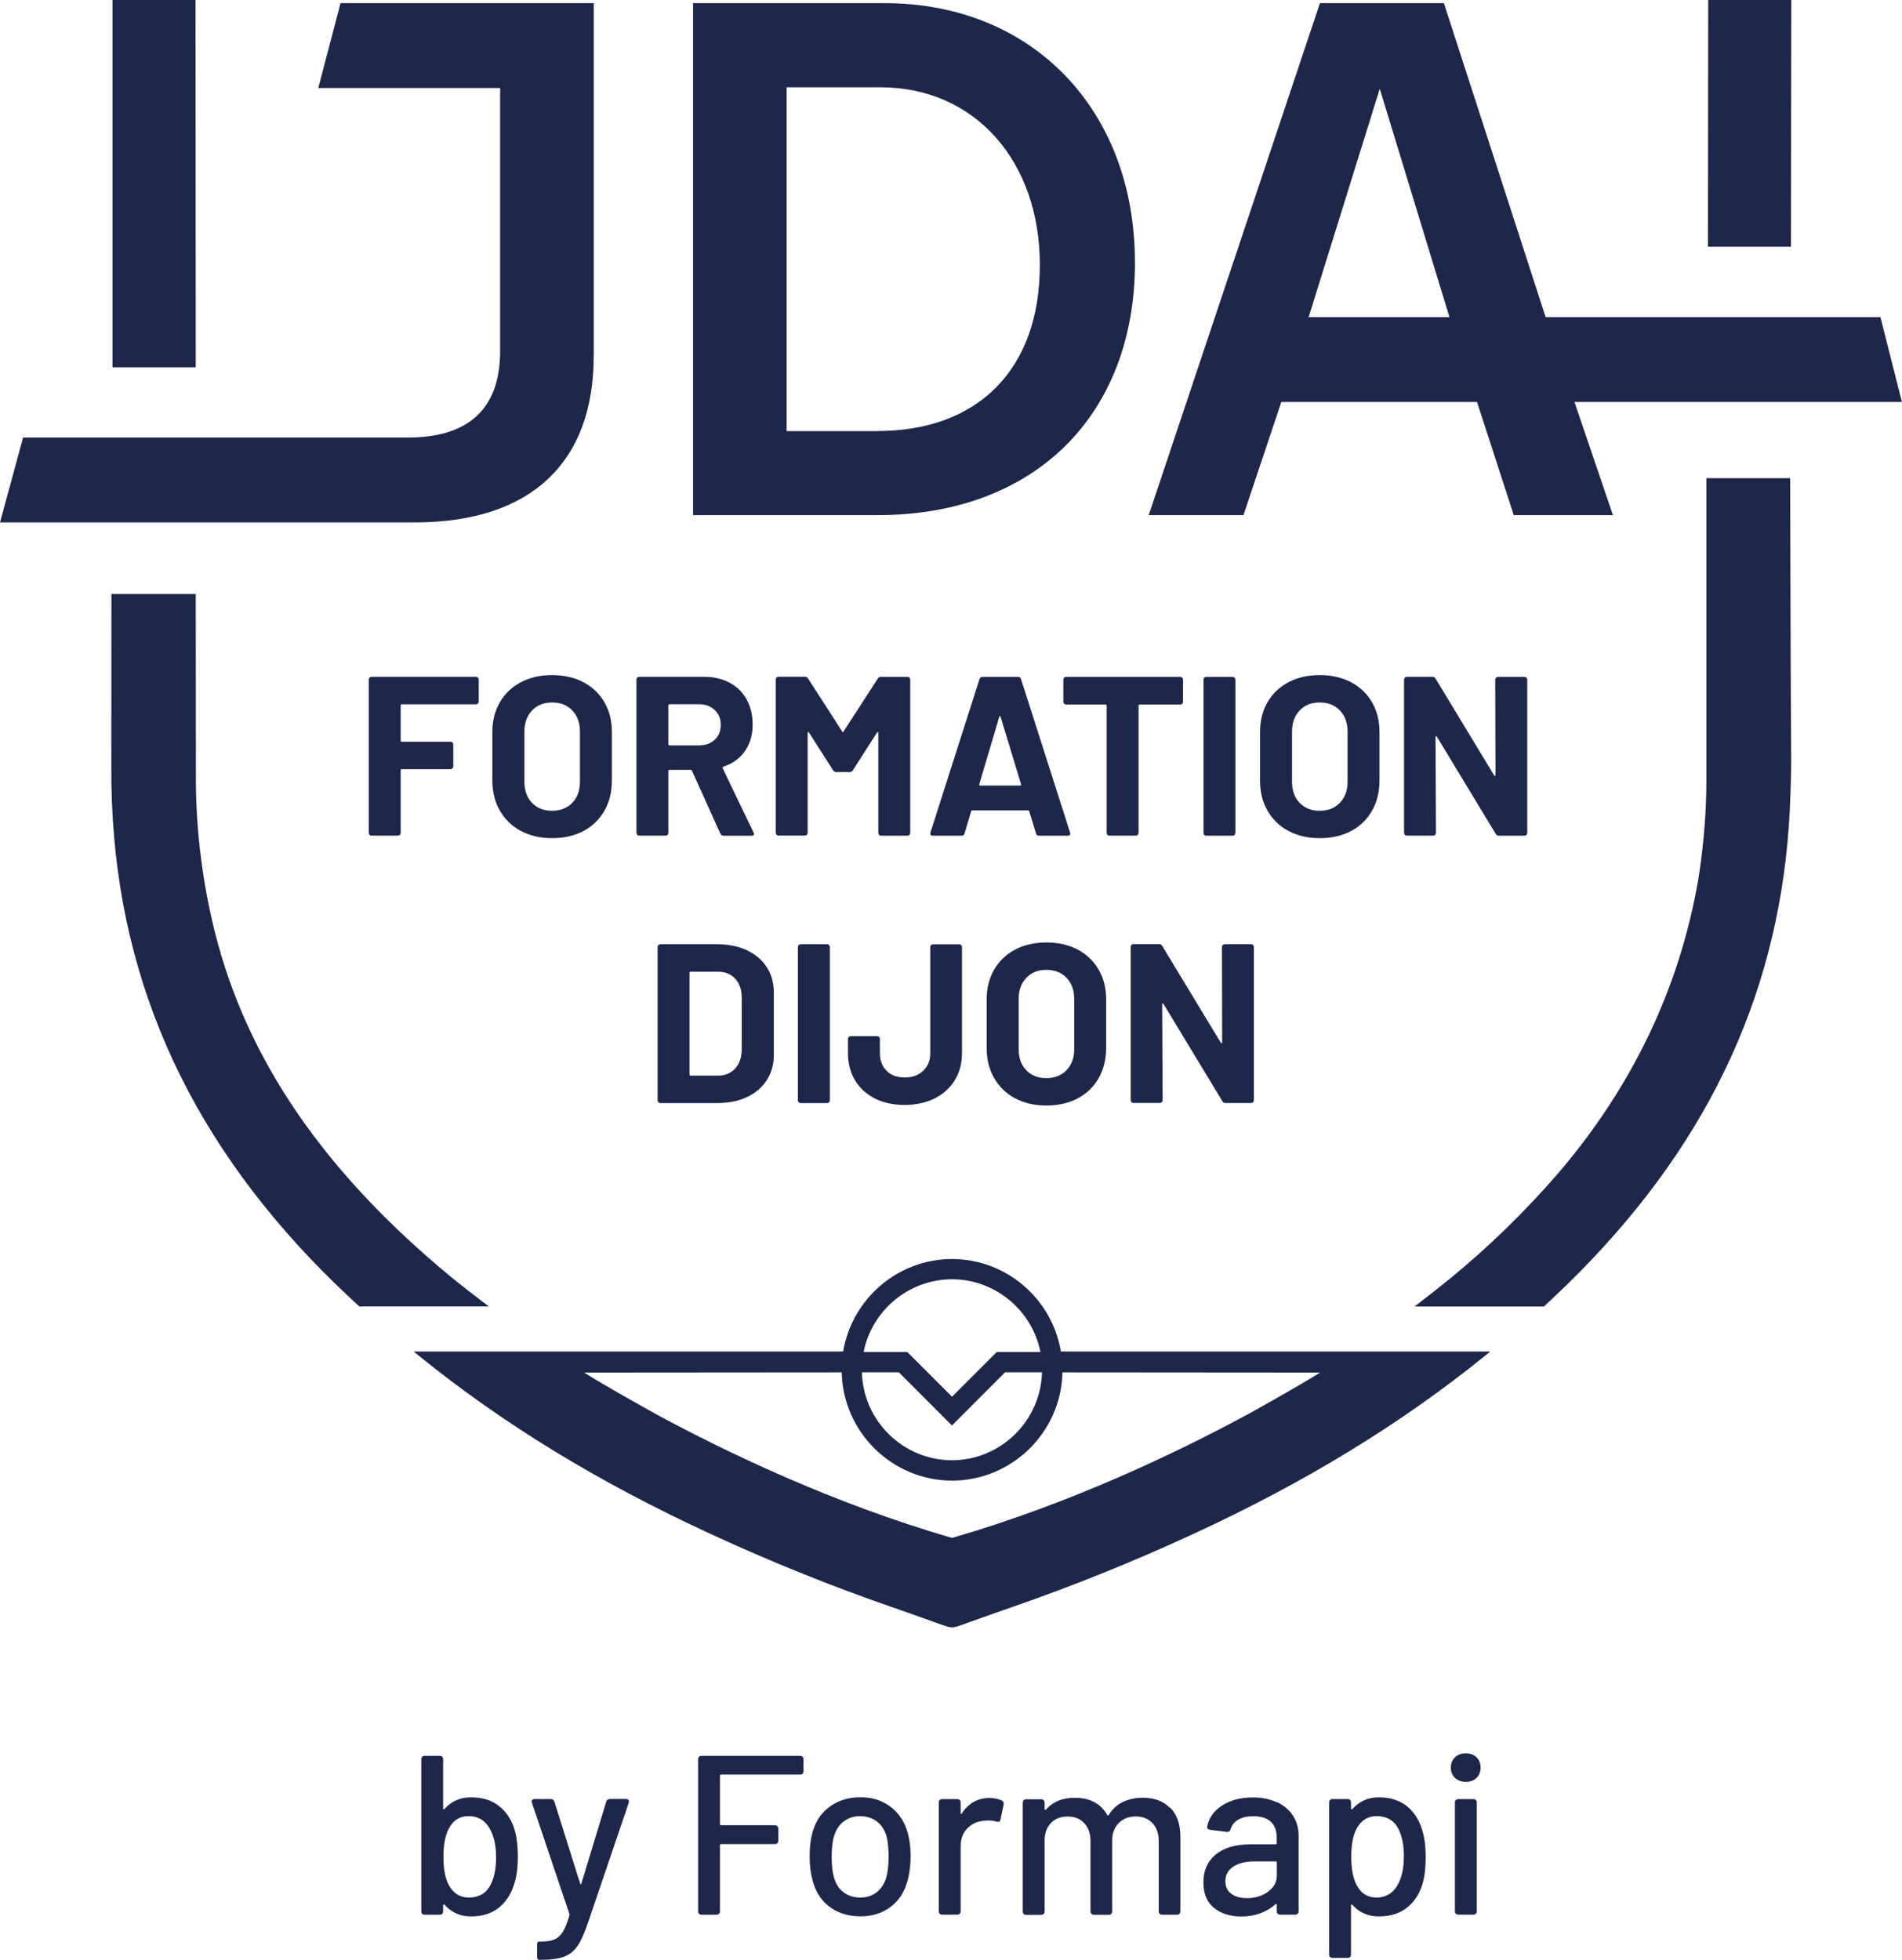 <?xml version="1.0" encoding="UTF-8"?><svg id="Calque_2" xmlns="http://www.w3.org/2000/svg" viewBox="0 0 288.27 297.04"><defs><style>.cls-1{fill:#1e274a;}</style></defs><g id="Calque_1-2"><g><g><path class="cls-1" d="M194.2,60.92h29.66l5.57,17.15h15.03l-5.83-17.15h49.63l-3.26-12.86h-50.74L218.84,.48h-18.79l-25.95,77.59h14.36l5.74-17.15Zm4.14-12.86l10.78-34.61,10.56,34.61h-21.34Z"/><path class="cls-1" d="M172.01,39.73C172.01,16.62,156.43,.48,134.11,.48h-29.07V78.07h27.97c23.7,0,39.01-15.05,39.01-38.35Zm-39.01,25.6h-13.78V13.23h14.22c14.23,0,24.16,11.08,24.16,26.94s-9.43,25.15-24.6,25.15Z"/><path class="cls-1" d="M89.99,53.97V.48H51.61l-3.37,12.86h27.56V53.2c0,8.64-4.65,13.05-13.82,13.11H3.5l-3.5,12.86H63.29c17.21-.15,26.69-9.09,26.69-25.2Z"/><polygon class="cls-1" points="29.67 55.66 29.63 0 17.05 0 17.05 55.66 29.67 55.66"/><polygon class="cls-1" points="271.49 0 258.9 0 258.86 37.39 271.44 37.39 271.49 0"/><path class="cls-1" d="M73.24,197.35c-1.62-1.25-3.3-2.53-4.89-3.84-19.3-15.92-31.02-33.07-35.83-52.44-1.82-7.31-2.79-15.12-2.83-22.6l-.02-28.45h-12.78l-.02,26.2c-.14,28.66,9.76,53.07,30.26,74.62,2.11,2.22,4.47,4.52,7.31,7.14h19.63l-.83-.64Z"/><path class="cls-1" d="M271.38,94.95l-.06-22.48h-12.7v46.1c-.02,4.37-.36,8.88-1.03,13.4l-.07,.47c-.03,.2-.06,.41-.09,.61l-.03,.2c-2.83,16.45-10.01,31.48-21.34,44.67-4.94,5.69-10.35,10.97-16.1,15.69-1.66,1.36-3.39,2.72-5.28,4.16l-.3,.23h19.62c2.54-2.35,4.96-4.72,7.18-7.05,19.58-20.59,29.46-43.77,30.19-70.87,.09-2.29,.12-4.3,.1-6.17-.04-3.51-.06-11.74-.09-18.97Z"/><path class="cls-1" d="M160.79,204.82c-1.32-7.93-8.2-14-16.5-14.02h0s0,0,0,0,0,0,0,0h0c-8.29,.02-15.17,6.09-16.5,14.02H62.69l.79,.64c12.79,10.36,27.27,19.2,44.27,27.03,9.03,4.17,18.3,7.91,27.54,11.1,1.57,.54,3.14,1.1,4.7,1.66l2.74,.98c.83,.28,1.11,.39,1.55,.39h0s0,0,0,0,0,0,0,0h0c.44,0,.72-.11,1.55-.39l2.74-.98c1.57-.56,3.13-1.12,4.7-1.66,9.25-3.2,18.52-6.93,27.54-11.1,16.99-7.83,31.47-16.67,44.27-27.03l.79-.64h-65.1Zm-16.5-10.95c6.62,.02,12.15,4.76,13.4,11.02h-6.62l-6.78,6.78-6.78-6.78h-6.62c1.25-6.26,6.78-11,13.4-11.02Zm-8.06,14.1l8.05,8.06h0s0,0,0,0h0s0,0,0,0l8.05-8.06h5.6c-.21,7.37-6.24,13.31-13.65,13.33-7.41-.02-13.45-5.96-13.65-13.33h5.6Zm52.8,6.41c-10.45,5.65-26.68,13.47-44.74,18.69-18.06-5.23-34.3-13.05-44.74-18.69-3.32-1.86-7.9-4.41-11.02-6.37l39.04-.03c.21,9.06,7.62,16.38,16.73,16.41h0s0,0,0,0,0,0,0,0h0c9.11-.03,16.52-7.34,16.73-16.41l39.04,.03c-3.12,1.96-7.7,4.51-11.02,6.37Z"/><g><g><path class="cls-1" d="M99.79,167.05c-.08-.08-.12-.18-.12-.29v-23.25c0-.11,.04-.21,.12-.29s.18-.12,.29-.12h8.6c1.72,0,3.23,.3,4.52,.91,1.3,.61,2.3,1.46,3.01,2.56,.71,1.1,1.07,2.37,1.07,3.82v9.49c0,1.44-.36,2.72-1.07,3.82-.71,1.1-1.71,1.96-3.01,2.56-1.29,.61-2.8,.91-4.52,.91h-8.6c-.12,0-.21-.04-.29-.12Zm4.9-4.04h4.16c1.05,0,1.91-.36,2.56-1.07s.99-1.66,1.01-2.85v-7.91c0-1.19-.33-2.14-.98-2.85-.65-.71-1.53-1.07-2.63-1.07h-4.13c-.11,0-.17,.06-.17,.17v15.41c0,.11,.06,.17,.17,.17Z"/><path class="cls-1" d="M121.05,167.05c-.08-.08-.12-.18-.12-.29v-23.25c0-.11,.04-.21,.12-.29,.08-.08,.18-.12,.29-.12h4.02c.12,0,.21,.04,.29,.12,.08,.08,.12,.18,.12,.29v23.25c0,.12-.04,.21-.12,.29-.08,.08-.18,.12-.29,.12h-4.02c-.12,0-.21-.04-.29-.12Zm11.55-.58c-1.29-.65-2.3-1.57-3.01-2.75-.71-1.18-1.07-2.55-1.07-4.11v-2.17c0-.12,.04-.21,.12-.29,.08-.08,.18-.12,.29-.12h4.02c.11,0,.21,.04,.29,.12,.08,.08,.12,.18,.12,.29v2.17c0,1.1,.34,1.99,1.01,2.67,.68,.68,1.6,1.01,2.77,1.01s2.05-.34,2.77-1.01c.72-.68,1.08-1.56,1.08-2.67v-16.09c0-.11,.04-.21,.12-.29,.08-.08,.18-.12,.29-.12h3.99c.12,0,.21,.04,.29,.12,.08,.08,.12,.18,.12,.29v16.09c0,1.56-.37,2.93-1.1,4.11-.73,1.18-1.75,2.1-3.06,2.75s-2.81,.98-4.51,.98-3.26-.33-4.56-.98Z"/><path class="cls-1" d="M153.85,166.45c-1.37-.73-2.42-1.76-3.18-3.08-.76-1.32-1.13-2.84-1.13-4.56v-7.36c0-1.7,.38-3.2,1.13-4.5,.76-1.31,1.82-2.32,3.18-3.04,1.36-.72,2.94-1.08,4.73-1.08s3.4,.36,4.76,1.08c1.36,.72,2.42,1.74,3.18,3.04,.76,1.31,1.13,2.81,1.13,4.5v7.36c0,1.72-.38,3.25-1.13,4.57-.76,1.33-1.82,2.36-3.18,3.08-1.36,.72-2.95,1.08-4.76,1.08s-3.37-.37-4.73-1.1Zm7.79-4.26c.78-.8,1.17-1.87,1.17-3.2v-7.57c0-1.33-.38-2.4-1.15-3.22-.77-.81-1.79-1.22-3.08-1.22s-2.28,.41-3.04,1.22c-.77,.81-1.15,1.89-1.15,3.22v7.57c0,1.33,.38,2.4,1.15,3.2,.77,.8,1.78,1.2,3.04,1.2s2.28-.4,3.06-1.2Z"/><path class="cls-1" d="M185.32,143.21c.08-.08,.18-.12,.29-.12h4.02c.11,0,.21,.04,.29,.12,.08,.08,.12,.18,.12,.29v23.25c0,.12-.04,.21-.12,.29-.08,.08-.18,.12-.29,.12h-3.89c-.23,0-.39-.09-.48-.28l-8.91-14.72c-.05-.07-.09-.1-.14-.09-.05,.01-.07,.06-.07,.16l.07,14.51c0,.12-.04,.21-.12,.29-.08,.08-.18,.12-.29,.12h-4.02c-.12,0-.21-.04-.29-.12-.08-.08-.12-.18-.12-.29v-23.25c0-.11,.04-.21,.12-.29s.18-.12,.29-.12h3.89c.23,0,.39,.09,.48,.28l8.87,14.65c.05,.07,.09,.1,.14,.09,.04-.01,.07-.06,.07-.15l-.03-14.44c0-.11,.04-.21,.12-.29Z"/></g><g><path class="cls-1" d="M72.44,106.62c-.08,.08-.18,.12-.29,.12h-11.25c-.12,0-.17,.06-.17,.17v5.33c0,.12,.06,.17,.17,.17h7.39c.12,0,.21,.04,.29,.12,.08,.08,.12,.18,.12,.29v3.34c0,.12-.04,.21-.12,.29s-.18,.12-.29,.12h-7.39c-.12,0-.17,.06-.17,.17v9.49c0,.12-.04,.21-.12,.29-.08,.08-.18,.12-.29,.12h-4.02c-.12,0-.21-.04-.29-.12-.08-.08-.12-.18-.12-.29v-23.25c0-.11,.04-.21,.12-.29,.08-.08,.18-.12,.29-.12h15.85c.11,0,.21,.04,.29,.12,.08,.08,.12,.18,.12,.29v3.34c0,.12-.04,.21-.12,.29Z"/><path class="cls-1" d="M78.94,125.93c-1.36-.73-2.42-1.76-3.18-3.08-.76-1.32-1.14-2.84-1.14-4.56v-7.36c0-1.7,.38-3.2,1.14-4.5,.76-1.31,1.82-2.32,3.18-3.04,1.36-.72,2.94-1.08,4.73-1.08s3.4,.36,4.76,1.08c1.36,.72,2.42,1.74,3.18,3.04,.76,1.31,1.13,2.81,1.13,4.5v7.36c0,1.72-.38,3.25-1.13,4.57-.76,1.33-1.82,2.36-3.18,3.08-1.36,.72-2.95,1.08-4.76,1.08s-3.36-.37-4.73-1.1Zm7.79-4.26c.78-.8,1.17-1.87,1.17-3.2v-7.57c0-1.33-.38-2.4-1.15-3.22-.77-.81-1.79-1.22-3.08-1.22s-2.28,.41-3.04,1.22c-.77,.81-1.15,1.89-1.15,3.22v7.57c0,1.33,.38,2.4,1.15,3.2,.77,.8,1.78,1.2,3.04,1.2s2.28-.4,3.06-1.2Z"/><path class="cls-1" d="M109.18,126.34l-4.3-9.53c-.05-.09-.11-.14-.21-.14h-3.2c-.12,0-.17,.06-.17,.17v9.39c0,.12-.04,.21-.12,.29-.08,.08-.18,.12-.29,.12h-4.02c-.12,0-.21-.04-.29-.12-.08-.08-.12-.18-.12-.29v-23.25c0-.11,.04-.21,.12-.29,.08-.08,.18-.12,.29-.12h9.84c1.47,0,2.76,.3,3.87,.89,1.11,.6,1.97,1.44,2.58,2.54s.91,2.37,.91,3.82c0,1.56-.39,2.89-1.17,4.01-.78,1.11-1.87,1.9-3.27,2.36-.12,.05-.15,.13-.1,.24l4.68,9.73c.05,.09,.07,.16,.07,.21,0,.18-.13,.28-.38,.28h-4.23c-.23,0-.39-.1-.48-.31Zm-7.88-19.43v5.88c0,.11,.06,.17,.17,.17h4.5c.96,0,1.75-.29,2.36-.86,.61-.57,.91-1.32,.91-2.24s-.3-1.67-.91-2.25c-.61-.58-1.39-.88-2.36-.88h-4.5c-.12,0-.17,.06-.17,.17Z"/><path class="cls-1" d="M133.53,102.58h4.02c.11,0,.21,.04,.29,.12,.08,.08,.12,.18,.12,.29v23.25c0,.12-.04,.21-.12,.29-.08,.08-.18,.12-.29,.12h-4.02c-.12,0-.21-.04-.29-.12-.08-.08-.12-.18-.12-.29v-15.17c0-.09-.02-.14-.07-.14s-.09,.03-.14,.1l-3.65,5.71c-.11,.18-.27,.27-.48,.27h-2.03c-.21,0-.37-.09-.48-.27l-3.65-5.71c-.05-.07-.09-.1-.14-.09s-.07,.06-.07,.15v15.13c0,.12-.04,.21-.12,.29-.08,.08-.18,.12-.29,.12h-4.02c-.12,0-.21-.04-.29-.12-.08-.08-.12-.18-.12-.29v-23.25c0-.11,.04-.21,.12-.29s.18-.12,.29-.12h4.02c.21,0,.37,.09,.48,.28l5.16,8.01c.07,.14,.14,.14,.21,0l5.19-8.01c.11-.18,.28-.28,.48-.28Z"/><path class="cls-1" d="M157.02,126.31l-1.03-3.37c-.05-.09-.1-.14-.17-.14h-8.46c-.07,0-.13,.05-.17,.14l-1,3.37c-.07,.23-.22,.34-.45,.34h-4.37c-.14,0-.24-.04-.31-.12-.07-.08-.08-.2-.04-.36l7.43-23.25c.07-.23,.22-.34,.45-.34h5.4c.23,0,.38,.12,.45,.34l7.43,23.25s.03,.1,.03,.17c0,.21-.13,.31-.38,.31h-4.37c-.23,0-.38-.11-.45-.34Zm-8.46-7.26h6.05c.14,0,.18-.07,.14-.21l-3.1-10.21c-.02-.09-.06-.13-.1-.12-.05,.01-.08,.05-.1,.12l-3.03,10.21c-.02,.14,.02,.21,.14,.21Z"/><path class="cls-1" d="M179.18,102.7c.08,.08,.12,.18,.12,.29v3.37c0,.12-.04,.21-.12,.29s-.18,.12-.29,.12h-6.16c-.12,0-.17,.06-.17,.17v19.29c0,.12-.04,.21-.12,.29-.08,.08-.18,.12-.29,.12h-4.02c-.12,0-.21-.04-.29-.12-.08-.08-.12-.18-.12-.29v-19.29c0-.11-.06-.17-.17-.17h-5.98c-.12,0-.21-.04-.29-.12-.08-.08-.12-.18-.12-.29v-3.37c0-.11,.04-.21,.12-.29,.08-.08,.18-.12,.29-.12h17.33c.11,0,.21,.04,.29,.12Z"/><path class="cls-1" d="M182.52,126.53c-.08-.08-.12-.18-.12-.29v-23.25c0-.11,.04-.21,.12-.29,.08-.08,.18-.12,.29-.12h4.02c.12,0,.21,.04,.29,.12,.08,.08,.12,.18,.12,.29v23.25c0,.12-.04,.21-.12,.29-.08,.08-.18,.12-.29,.12h-4.02c-.12,0-.21-.04-.29-.12Z"/><path class="cls-1" d="M195.28,125.93c-1.37-.73-2.42-1.76-3.18-3.08-.76-1.32-1.13-2.84-1.13-4.56v-7.36c0-1.7,.38-3.2,1.13-4.5,.76-1.31,1.82-2.32,3.18-3.04,1.36-.72,2.94-1.08,4.73-1.08s3.4,.36,4.76,1.08c1.36,.72,2.42,1.74,3.18,3.04,.76,1.31,1.13,2.81,1.13,4.5v7.36c0,1.72-.38,3.25-1.13,4.57-.76,1.33-1.82,2.36-3.18,3.08-1.36,.72-2.95,1.08-4.76,1.08s-3.37-.37-4.73-1.1Zm7.79-4.26c.78-.8,1.17-1.87,1.17-3.2v-7.57c0-1.33-.38-2.4-1.15-3.22-.77-.81-1.79-1.22-3.08-1.22s-2.28,.41-3.04,1.22c-.77,.81-1.15,1.89-1.15,3.22v7.57c0,1.33,.38,2.4,1.15,3.2,.77,.8,1.78,1.2,3.04,1.2s2.28-.4,3.06-1.2Z"/><path class="cls-1" d="M226.75,102.7c.08-.08,.18-.12,.29-.12h4.02c.11,0,.21,.04,.29,.12,.08,.08,.12,.18,.12,.29v23.25c0,.12-.04,.21-.12,.29-.08,.08-.18,.12-.29,.12h-3.89c-.23,0-.39-.09-.48-.28l-8.91-14.72c-.05-.07-.09-.1-.14-.09-.05,.01-.07,.06-.07,.16l.07,14.51c0,.12-.04,.21-.12,.29-.08,.08-.18,.12-.29,.12h-4.02c-.12,0-.21-.04-.29-.12-.08-.08-.12-.18-.12-.29v-23.25c0-.11,.04-.21,.12-.29,.08-.08,.18-.12,.29-.12h3.89c.23,0,.39,.09,.48,.28l8.87,14.65c.05,.07,.09,.1,.14,.09,.05-.01,.07-.06,.07-.15l-.04-14.44c0-.11,.04-.21,.12-.29Z"/></g></g></g><g><path class="cls-1" d="M78.48,281.35c0,1.79-.21,3.26-.62,4.4-.5,1.49-1.3,2.64-2.39,3.46s-2.46,1.22-4.11,1.22c-.8,0-1.54-.15-2.22-.46s-1.27-.75-1.77-1.32c-.05-.05-.09-.06-.14-.03-.05,.02-.07,.07-.07,.14v.89c0,.16-.05,.29-.14,.38-.09,.09-.22,.14-.38,.14h-2.27c-.16,0-.29-.05-.38-.14-.09-.09-.14-.22-.14-.38v-23.04c0-.16,.05-.29,.14-.38,.09-.09,.22-.14,.38-.14h2.27c.16,0,.29,.05,.38,.14,.09,.09,.14,.22,.14,.38v7.46c0,.07,.02,.11,.07,.12,.05,.01,.09,0,.14-.05,.5-.57,1.09-1.01,1.77-1.31,.68-.3,1.42-.45,2.22-.45,1.7,0,3.1,.42,4.21,1.27,1.11,.85,1.91,2.03,2.39,3.54,.34,1.1,.52,2.49,.52,4.16Zm-3.3,.07c0-1.88-.37-3.39-1.1-4.54-.71-1.1-1.73-1.65-3.06-1.65s-2.26,.58-2.92,1.75c-.6,1.05-.89,2.52-.89,4.4s.27,3.32,.83,4.33c.69,1.24,1.69,1.86,2.99,1.86,1.54,0,2.64-.63,3.3-1.89,.57-1.08,.86-2.5,.86-4.27Z"/><path class="cls-1" d="M81.48,296.9c-.05-.09-.07-.22-.07-.38v-1.75c0-.34,.07-.52,.21-.52h.21c.92,0,1.63-.1,2.15-.31,.52-.21,.95-.59,1.31-1.15,.36-.56,.69-1.41,1.01-2.53,.02-.05,.02-.11,0-.21l-5.67-16.82s-.04-.11-.04-.21c0-.25,.15-.38,.45-.38h2.41c.3,0,.49,.14,.58,.41l3.89,12.38c.02,.09,.06,.14,.1,.14s.08-.05,.1-.14l3.75-12.35c.02-.14,.09-.25,.21-.33,.12-.08,.24-.12,.38-.12h2.41c.18,0,.31,.05,.38,.16s.08,.25,.04,.43l-6.16,18.12c-.53,1.58-1.05,2.76-1.58,3.54-.53,.78-1.22,1.33-2.06,1.65-.85,.32-2.04,.48-3.58,.48h-.24c-.07,0-.13-.04-.17-.14Z"/><path class="cls-1" d="M121.64,268.8c-.09,.09-.22,.14-.38,.14h-11.97c-.12,0-.17,.06-.17,.17v7.33c0,.12,.06,.17,.17,.17h8.15c.16,0,.29,.05,.38,.14,.09,.09,.14,.22,.14,.38v1.82c0,.16-.05,.29-.14,.38s-.22,.14-.38,.14h-8.15c-.12,0-.17,.06-.17,.17v10.01c0,.16-.05,.29-.14,.38-.09,.09-.22,.14-.38,.14h-2.27c-.16,0-.29-.05-.38-.14-.09-.09-.14-.22-.14-.38v-23.04c0-.16,.05-.29,.14-.38s.22-.14,.38-.14h14.93c.16,0,.29,.05,.38,.14,.09,.09,.14,.22,.14,.38v1.82c0,.16-.05,.29-.14,.38Z"/><path class="cls-1" d="M125.96,289.14c-1.25-.86-2.13-2.06-2.63-3.59-.41-1.24-.62-2.64-.62-4.2s.19-3,.58-4.13c.5-1.51,1.39-2.7,2.65-3.56,1.26-.86,2.76-1.29,4.5-1.29,1.65,0,3.09,.43,4.32,1.29,1.23,.86,2.1,2.03,2.63,3.52,.41,1.17,.62,2.54,.62,4.13s-.21,3.01-.62,4.23c-.5,1.54-1.38,2.73-2.61,3.59-1.24,.86-2.69,1.29-4.37,1.29s-3.21-.43-4.45-1.29Zm6.86-2.34c.69-.52,1.18-1.24,1.48-2.18,.25-.87,.38-1.95,.38-3.23s-.11-2.35-.34-3.2c-.3-.94-.79-1.67-1.48-2.18s-1.53-.77-2.51-.77-1.75,.26-2.44,.77-1.18,1.24-1.48,2.18c-.25,.8-.38,1.87-.38,3.2s.12,2.41,.38,3.23c.28,.94,.76,1.67,1.46,2.18,.7,.52,1.54,.77,2.53,.77,.92,0,1.72-.26,2.41-.77Z"/><path class="cls-1" d="M151.84,272.86c.25,.14,.34,.36,.27,.65l-.48,2.24c-.02,.23-.14,.34-.34,.34-.12,0-.21-.01-.28-.03-.34-.11-.73-.17-1.17-.17-.23,0-.4,.01-.52,.03-1.08,.05-1.97,.42-2.67,1.12s-1.05,1.61-1.05,2.73v9.87c0,.16-.05,.29-.14,.38-.09,.09-.22,.14-.38,.14h-2.27c-.16,0-.29-.05-.38-.14-.09-.09-.14-.22-.14-.38v-16.47c0-.16,.05-.29,.14-.38,.09-.09,.22-.14,.38-.14h2.27c.16,0,.29,.05,.38,.14,.09,.09,.14,.22,.14,.38v1.58c0,.09,.02,.14,.05,.16,.03,.01,.07-.02,.12-.09,1.03-1.56,2.43-2.34,4.2-2.34,.69,0,1.31,.13,1.86,.38Z"/><path class="cls-1" d="M177.39,273.98c1.01,1.04,1.51,2.49,1.51,4.35v11.32c0,.16-.05,.29-.14,.38s-.22,.14-.38,.14h-2.24c-.16,0-.29-.05-.38-.14-.09-.09-.14-.22-.14-.38v-10.63c0-1.15-.31-2.06-.95-2.73s-1.47-1.01-2.53-1.01-1.92,.33-2.58,1c-.67,.67-1,1.56-1,2.68v10.7c0,.16-.05,.29-.14,.38-.09,.09-.22,.14-.38,.14h-2.24c-.16,0-.29-.05-.38-.14-.09-.09-.14-.22-.14-.38v-10.63c0-1.15-.32-2.06-.95-2.73-.63-.68-1.47-1.01-2.53-1.01s-1.9,.33-2.53,1c-.63,.67-.95,1.56-.95,2.68v10.7c0,.16-.05,.29-.14,.38s-.22,.14-.38,.14h-2.27c-.16,0-.29-.05-.38-.14-.09-.09-.14-.22-.14-.38v-16.47c0-.16,.05-.29,.14-.38s.22-.14,.38-.14h2.27c.16,0,.29,.05,.38,.14,.09,.09,.14,.22,.14,.38v.93c0,.07,.02,.12,.07,.14,.05,.02,.09,.01,.14-.03,1.03-1.19,2.49-1.79,4.37-1.79,1.15,0,2.14,.22,2.97,.67,.84,.45,1.48,1.1,1.94,1.94,.07,.09,.15,.09,.24,0,.53-.89,1.24-1.55,2.15-1.98s1.91-.64,3.01-.64c1.74,0,3.12,.52,4.13,1.56Z"/><path class="cls-1" d="M193.57,273.12c1.04,.49,1.84,1.18,2.41,2.06,.56,.88,.84,1.89,.84,3.01v11.45c0,.16-.05,.29-.14,.38-.09,.09-.22,.14-.38,.14h-2.27c-.16,0-.29-.05-.38-.14-.09-.09-.14-.22-.14-.38v-.96c0-.07-.02-.11-.07-.14-.05-.02-.09-.01-.14,.04-.64,.6-1.41,1.05-2.29,1.38-.88,.32-1.84,.48-2.87,.48-1.67,0-3.05-.43-4.13-1.29-1.08-.86-1.62-2.16-1.62-3.9s.62-3.19,1.87-4.21c1.25-1.02,3-1.53,5.25-1.53h3.82c.12,0,.17-.06,.17-.17v-.89c0-1.01-.29-1.79-.88-2.36-.58-.56-1.47-.84-2.67-.84-.94,0-1.7,.17-2.29,.52s-.97,.83-1.15,1.44c-.09,.3-.29,.44-.59,.41l-2.48-.31c-.16-.02-.29-.07-.38-.15s-.13-.18-.1-.29c.21-1.31,.95-2.38,2.22-3.22,1.27-.84,2.84-1.25,4.69-1.25,1.4,0,2.62,.25,3.66,.74Zm-1.41,13.57c.91-.64,1.36-1.46,1.36-2.44v-1.99c0-.12-.06-.17-.17-.17h-3.2c-1.35,0-2.43,.26-3.23,.79s-1.2,1.26-1.2,2.2c0,.85,.3,1.49,.91,1.93,.61,.44,1.39,.65,2.36,.65,1.21,0,2.28-.32,3.18-.96Z"/><path class="cls-1" d="M216.08,281.46c0,1.67-.17,3.06-.52,4.16-.48,1.51-1.28,2.69-2.39,3.54-1.11,.85-2.52,1.27-4.21,1.27-.8,0-1.54-.15-2.22-.45-.68-.3-1.27-.73-1.77-1.31-.05-.05-.09-.06-.14-.05-.05,.01-.07,.05-.07,.12v7.46c0,.16-.05,.29-.14,.38-.09,.09-.22,.14-.38,.14h-2.27c-.16,0-.29-.05-.38-.14-.09-.09-.14-.22-.14-.38v-23.04c0-.16,.05-.29,.14-.38,.09-.09,.22-.14,.38-.14h2.27c.16,0,.29,.05,.38,.14,.09,.09,.14,.22,.14,.38v.89c0,.07,.02,.12,.07,.14,.05,.02,.09,.01,.14-.03,.5-.57,1.09-1.01,1.77-1.32,.68-.31,1.42-.46,2.22-.46,1.65,0,3.02,.41,4.11,1.22s1.89,1.97,2.39,3.46c.41,1.15,.62,2.61,.62,4.4Zm-3.3-.07c0-1.77-.29-3.19-.86-4.27-.66-1.26-1.77-1.89-3.3-1.89-1.31,0-2.3,.62-2.99,1.86-.55,.99-.83,2.43-.83,4.33s.3,3.35,.89,4.4c.67,1.17,1.64,1.75,2.92,1.75s2.35-.55,3.06-1.65c.73-1.15,1.1-2.66,1.1-4.54Z"/><path class="cls-1" d="M220.53,269.44c-.42-.4-.64-.92-.64-1.56s.21-1.16,.64-1.57,.97-.6,1.63-.6,1.21,.2,1.62,.6,.62,.92,.62,1.57-.21,1.16-.62,1.56c-.41,.4-.95,.6-1.62,.6s-1.21-.2-1.63-.6Zm.12,20.58c-.09-.09-.14-.22-.14-.38v-16.47c0-.16,.05-.29,.14-.38s.22-.14,.38-.14h2.27c.16,0,.29,.05,.38,.14s.14,.22,.14,.38v16.47c0,.16-.05,.29-.14,.38-.09,.09-.22,.14-.38,.14h-2.27c-.16,0-.29-.05-.38-.14Z"/></g></g></g></svg>